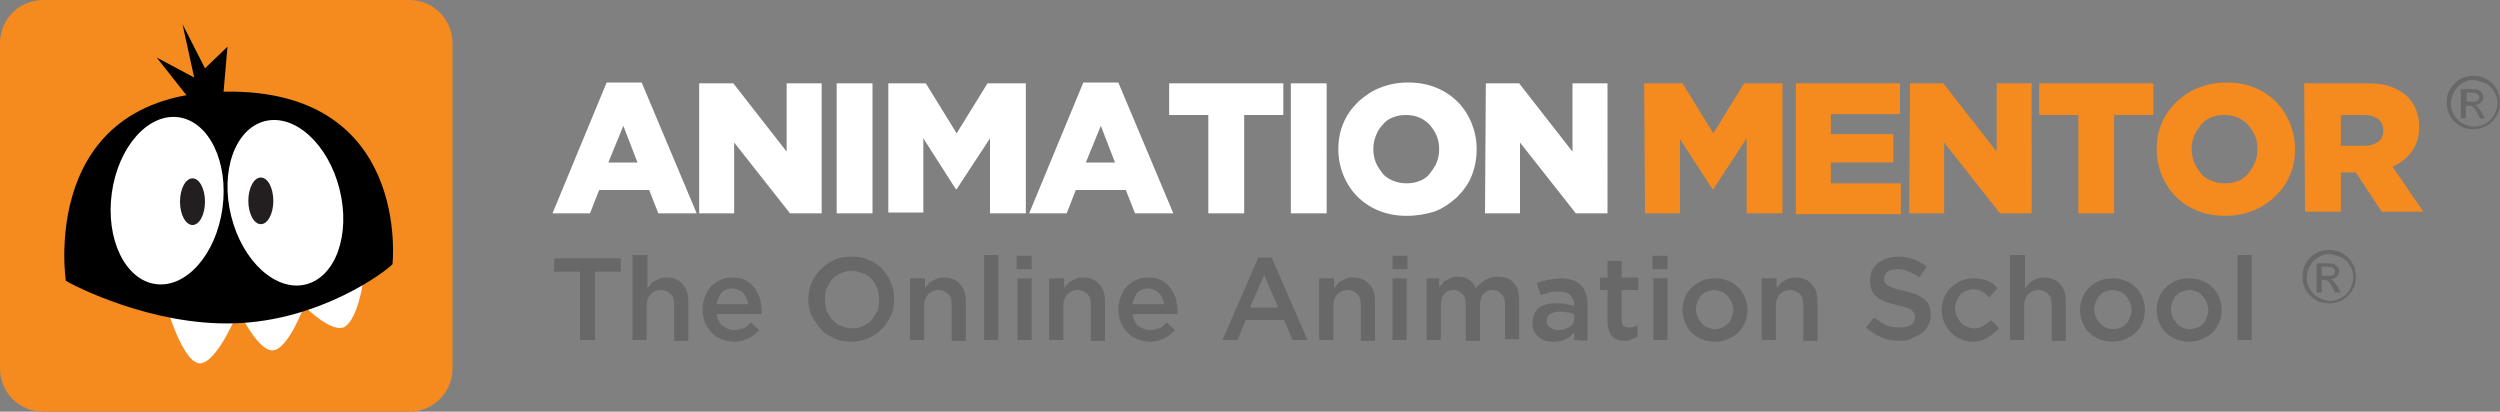 <?xml version="1.0" encoding="utf-8"?>
<!-- Generator: Adobe Illustrator 27.5.0, SVG Export Plug-In . SVG Version: 6.00 Build 0)  -->
<svg version="1.1" id="Layer_1" xmlns="http://www.w3.org/2000/svg" xmlns:xlink="http://www.w3.org/1999/xlink" x="0px" y="0px"
	 viewBox="0 0 300 49.4" style="enable-background:new 0 0 300 49.4;" xml:space="preserve">
<rect x="0" y="0" width="300" height="49.4" fill="#808080" stroke="none"/>
<style type="text/css">
	.st0{fill:#F58A1F;}
	.st1{fill:#FFFFFF;}
	.st2{fill:#231F20;}
	.st3{fill:#686868;}
</style>
<g transform="translate(-361.4 -359.4)">
	<path class="st0" d="M415.7,403.6c0,2.9-2.3,5.2-5.2,5.2h-43.9c-2.9,0-5.2-2.3-5.2-5.2v-39c0-2.9,2.3-5.2,5.2-5.2h43.9
		c2.9,0,5.2,2.3,5.2,5.2V403.6z"/>
	<g>
		<path class="st1" d="M385.7,396.9c-1.6-0.1-1.6-0.1-4.3-0.7c0,0,2,7,4.1,6.8c2.1-0.3,4.5-6.3,4.5-6.3
			C389.1,396.8,388.1,397.1,385.7,396.9L385.7,396.9z M390.2,397c0,0,2.4,5,4.2,4.4c1.8-0.6,3.5-5.3,3.5-5.3L390.2,397z
			 M398.1,396.3c0,0,3.2,3.2,4.7,2.3c1.5-1,2.1-5,2.1-5L398.1,396.3L398.1,396.3z"/>
	</g>
	<path d="M389.5,398.2c-9.9,0.3-19.2-4.5-20.2-5.1c0,0-3.4-22.3,19-22.7c22.5-0.4,20.2,20.7,20.2,20.7
		C407.8,391.9,399.9,397.9,389.5,398.2z"/>
	<path d="M383.3,362.3l2.7,5.3l2.7-2.6l-0.7,8l-3.3-1l-4.5-5.7l4.5,2.4L383.3,362.3z"/>
	<g>
		
			<ellipse transform="matrix(0.97 -0.243 0.243 0.97 -81.469 107.916)" class="st1" cx="395.8" cy="383.5" rx="6.7" ry="10.1"/>
		
			<ellipse transform="matrix(0.136 -0.991 0.991 0.136 -50.562 709.278)" class="st1" cx="381.4" cy="383.6" rx="10.1" ry="6.7"/>
	</g>
	<g>
		<ellipse class="st2" cx="384.5" cy="383.6" rx="1.5" ry="2.8"/>
		<ellipse class="st2" cx="392.7" cy="383.5" rx="1.5" ry="2.8"/>
	</g>
</g>
<g transform="translate(-361.4 -359.4)">
	<path class="st1" d="M434.2,369.3h4.2L445,385h-4.6l-1.1-2.8h-6l-1.1,2.8h-4.5L434.2,369.3L434.2,369.3z M437.9,378.9l-1.7-4.4
		l-1.8,4.4H437.9z M445.4,369.4h4l6.4,8.2v-8.2h4.2V385h-3.8l-6.7-8.5v8.5h-4.2v-15.6H445.4z M461.8,369.4h4.3V385h-4.3V369.4z
		 M467.9,369.4h4.6l3.7,6l3.7-6h4.6V385h-4.3v-9l-4,6.1h-0.1l-3.9-6.1v8.9H468v-15.5H467.9z M491.4,369.3h4.2l6.6,15.7h-4.6
		l-1.1-2.8h-6l-1.1,2.8h-4.5L491.4,369.3z M495.2,378.9l-1.7-4.4l-1.8,4.4H495.2z M506.4,373.2h-4.7v-3.8h13.7v3.8h-4.7V385h-4.3
		L506.4,373.2L506.4,373.2z M516.3,369.4h4.3V385h-4.3V369.4z M530.2,385.3c-1.2,0-2.3-0.2-3.3-0.6s-1.9-1-2.6-1.7
		c-0.7-0.7-1.3-1.6-1.7-2.6s-0.6-2-0.6-3.1s0.2-2.2,0.6-3.1c0.4-1,1-1.8,1.8-2.6c0.8-0.7,1.6-1.3,2.7-1.7c1-0.4,2.1-0.6,3.3-0.6
		s2.3,0.2,3.3,0.6s1.9,1,2.6,1.7c0.7,0.7,1.3,1.6,1.7,2.6s0.6,2,0.6,3.1s-0.2,2.2-0.6,3.2c-0.4,1-1,1.8-1.8,2.6
		c-0.8,0.7-1.6,1.3-2.7,1.7C532.5,385.1,531.4,385.3,530.2,385.3z M530.2,381.4c0.6,0,1.1-0.1,1.6-0.3c0.5-0.2,0.9-0.5,1.2-0.9
		s0.6-0.8,0.8-1.3s0.3-1,0.3-1.6s-0.1-1.1-0.3-1.6s-0.5-0.9-0.8-1.3c-0.4-0.4-0.8-0.7-1.3-0.9c-0.5-0.2-1-0.3-1.6-0.3
		s-1.1,0.1-1.6,0.3c-0.5,0.2-0.9,0.5-1.2,0.9c-0.4,0.4-0.6,0.8-0.8,1.3s-0.3,1-0.3,1.6s0.1,1.1,0.3,1.6s0.5,0.9,0.8,1.3
		s0.8,0.7,1.3,0.9C529.1,381.3,529.6,381.4,530.2,381.4z M539.7,369.4h4l6.4,8.2v-8.2h4.2V385h-3.8l-6.7-8.5v8.5h-4.2L539.7,369.4
		L539.7,369.4z"/>
	<g>
		<path class="st0" d="M558.7,369.4h4.6l3.7,6l3.7-6h4.6V385H571v-9l-4,6.1h-0.1l-3.9-6v8.9h-4.2L558.7,369.4L558.7,369.4z
			 M576.9,369.4h12.5v3.7h-8.3v2.4h7.5v3.4h-7.5v2.5h8.4v3.7h-12.6L576.9,369.4L576.9,369.4z M590.6,369.4h4l6.4,8.2v-8.2h4.2V385
			h-3.8l-6.7-8.5v8.5h-4.2L590.6,369.4L590.6,369.4z M610.8,373.2h-4.7v-3.8h13.7v3.8h-4.7V385h-4.3V373.2z M628.4,385.3
			c-1.2,0-2.3-0.2-3.3-0.6s-1.9-1-2.6-1.7c-0.7-0.7-1.3-1.6-1.7-2.6s-0.6-2-0.6-3.1s0.2-2.2,0.6-3.1c0.4-1,1-1.8,1.8-2.6
			c0.8-0.7,1.6-1.3,2.7-1.7c1-0.4,2.1-0.6,3.3-0.6s2.3,0.2,3.3,0.6s1.9,1,2.6,1.7c0.7,0.7,1.3,1.6,1.7,2.6s0.6,2,0.6,3.1
			s-0.2,2.2-0.6,3.1c-0.4,1-1,1.8-1.8,2.6c-0.8,0.7-1.6,1.3-2.7,1.7C630.7,385.1,629.6,385.3,628.4,385.3z M628.4,381.4
			c0.6,0,1.1-0.1,1.6-0.3c0.5-0.2,0.9-0.5,1.2-0.9s0.6-0.8,0.8-1.3s0.3-1,0.3-1.6s-0.1-1.1-0.3-1.6s-0.5-0.9-0.8-1.3
			c-0.4-0.4-0.8-0.7-1.3-0.9c-0.5-0.2-1-0.3-1.6-0.3s-1.1,0.1-1.6,0.3c-0.5,0.2-0.9,0.5-1.2,0.9s-0.6,0.8-0.8,1.3s-0.3,1-0.3,1.6
			s0.1,1.1,0.3,1.6s0.5,0.9,0.8,1.3s0.8,0.7,1.3,0.9C627.3,381.3,627.8,381.4,628.4,381.4z M637.9,369.4h7.4c1.2,0,2.2,0.1,3,0.4
			s1.5,0.7,2,1.2c0.9,0.9,1.4,2.1,1.4,3.6c0,1.2-0.3,2.2-0.9,3c-0.6,0.8-1.4,1.4-2.3,1.8l3.7,5.4h-5l-3.1-4.7h-1.8v4.7H638
			L637.9,369.4L637.9,369.4z M645.1,376.9c0.7,0,1.3-0.2,1.7-0.5s0.6-0.8,0.6-1.3c0-0.6-0.2-1.1-0.6-1.4c-0.4-0.3-1-0.5-1.7-0.5
			h-2.8v3.7L645.1,376.9L645.1,376.9z"/>
	</g>
	<g>
		<path class="st3" d="M658.2,368.5c0.6,0,1.1,0.1,1.6,0.4s0.9,0.7,1.2,1.2s0.4,1.1,0.4,1.6c0,0.6-0.1,1.1-0.4,1.6
			c-0.3,0.5-0.7,0.9-1.2,1.2c-0.5,0.3-1.1,0.4-1.6,0.4c-0.6,0-1.1-0.1-1.6-0.4s-0.9-0.7-1.2-1.2s-0.4-1.1-0.4-1.6
			c0-0.6,0.1-1.1,0.4-1.6c0.3-0.5,0.7-0.9,1.2-1.2C657.1,368.6,657.6,368.5,658.2,368.5z M658.2,369c-0.5,0-0.9,0.1-1.3,0.4
			c-0.4,0.2-0.8,0.6-1,1s-0.4,0.9-0.4,1.4s0.1,0.9,0.4,1.4c0.2,0.4,0.6,0.8,1,1s0.9,0.4,1.4,0.4s0.9-0.1,1.4-0.4
			c0.4-0.2,0.8-0.6,1-1s0.4-0.9,0.4-1.4s-0.1-0.9-0.4-1.4c-0.2-0.4-0.6-0.8-1-1C659.1,369.2,658.6,369,658.2,369L658.2,369z
			 M656.7,373.6v-3.5h1.2c0.4,0,0.7,0,0.9,0.1s0.3,0.2,0.4,0.3c0.1,0.2,0.2,0.3,0.2,0.5c0,0.3-0.1,0.5-0.3,0.7s-0.4,0.3-0.7,0.3
			c0.1,0.1,0.2,0.1,0.3,0.2s0.3,0.4,0.5,0.7l0.4,0.7H659l-0.3-0.6c-0.2-0.4-0.4-0.7-0.6-0.8c-0.1-0.1-0.3-0.1-0.5-0.1h-0.3v1.5
			L656.7,373.6L656.7,373.6z M657.3,371.6h0.7c0.3,0,0.6,0,0.7-0.1c0.1-0.1,0.2-0.2,0.2-0.4c0-0.1,0-0.2-0.1-0.3l-0.2-0.2
			c-0.1,0-0.3-0.1-0.6-0.1h-0.6v1.1H657.3z"/>
	</g>
</g>
<g transform="translate(-361.4 -359.4)">
	<g>
		<path class="st3" d="M431,392h-3.1v-1.6h8v1.6h-3.1v8.2H431V392z M437.4,390h1.7v4c0.1-0.2,0.3-0.3,0.4-0.5s0.3-0.3,0.5-0.4
			l0.6-0.3c0.2-0.1,0.5-0.1,0.8-0.1c0.8,0,1.5,0.3,1.9,0.8c0.5,0.5,0.7,1.2,0.7,2.1v4.7h-1.7V396c0-0.6-0.1-1-0.4-1.3
			s-0.7-0.5-1.2-0.5s-0.9,0.2-1.2,0.5c-0.3,0.3-0.5,0.8-0.5,1.3v4.2h-1.7V390H437.4z M449.5,400.4c-0.5,0-1-0.1-1.5-0.3
			c-0.5-0.2-0.9-0.4-1.2-0.8c-0.3-0.3-0.6-0.7-0.8-1.2c-0.2-0.5-0.3-1-0.3-1.6c0-0.5,0.1-1,0.3-1.5c0.2-0.5,0.4-0.9,0.7-1.2
			c0.3-0.3,0.7-0.6,1.1-0.8c0.4-0.2,0.9-0.3,1.5-0.3s1.1,0.1,1.5,0.3c0.4,0.2,0.8,0.5,1.1,0.9c0.3,0.4,0.5,0.8,0.7,1.3
			c0.1,0.5,0.2,1,0.2,1.5v0.4h-5.4c0.1,0.6,0.3,1.1,0.7,1.4c0.4,0.3,0.9,0.5,1.4,0.5c0.4,0,0.8-0.1,1.1-0.2c0.3-0.1,0.6-0.4,0.9-0.7
			l1,0.9c-0.4,0.4-0.8,0.8-1.3,1C450.8,400.2,450.2,400.4,449.5,400.4L449.5,400.4z M451.2,396c0-0.3-0.1-0.5-0.2-0.8
			c-0.1-0.2-0.2-0.4-0.4-0.6c-0.2-0.2-0.3-0.3-0.6-0.4c-0.2-0.1-0.5-0.2-0.7-0.2c-0.5,0-1,0.2-1.3,0.5c-0.3,0.4-0.5,0.8-0.6,1.4h3.8
			L451.2,396z M463.6,400.4c-0.8,0-1.4-0.1-2.1-0.4c-0.6-0.3-1.2-0.6-1.6-1.1s-0.8-1-1.1-1.6c-0.3-0.6-0.4-1.3-0.4-2s0.1-1.3,0.4-2
			c0.3-0.6,0.6-1.1,1.1-1.6s1-0.8,1.6-1.1c0.6-0.3,1.3-0.4,2.1-0.4s1.4,0.1,2.1,0.4c0.6,0.3,1.2,0.6,1.6,1.1s0.8,1,1,1.6
			c0.3,0.6,0.4,1.3,0.4,2s-0.1,1.3-0.4,2c-0.3,0.6-0.6,1.1-1.1,1.6s-1,0.8-1.6,1.1C465.1,400.2,464.4,400.4,463.6,400.4z
			 M463.7,398.8c0.5,0,0.9-0.1,1.3-0.3c0.4-0.2,0.8-0.4,1-0.7c0.2-0.3,0.5-0.7,0.7-1.1s0.2-0.9,0.2-1.3c0-0.5-0.1-0.9-0.2-1.4
			c-0.2-0.4-0.4-0.8-0.7-1.1c-0.3-0.3-0.6-0.6-1.1-0.7c-0.4-0.2-0.9-0.3-1.3-0.3c-0.5,0-0.9,0.1-1.3,0.3c-0.4,0.2-0.8,0.4-1,0.7
			c-0.3,0.3-0.5,0.7-0.7,1.1s-0.2,0.9-0.2,1.3c0,0.5,0.1,0.9,0.2,1.4c0.2,0.4,0.4,0.8,0.7,1.1c0.3,0.3,0.6,0.6,1.1,0.7
			C462.7,398.7,463.2,398.8,463.7,398.8z M470.7,392.8h1.7v1.2c0.1-0.2,0.3-0.3,0.4-0.5s0.3-0.3,0.5-0.4l0.6-0.3
			c0.2-0.1,0.5-0.1,0.8-0.1c0.8,0,1.5,0.3,1.9,0.8c0.5,0.5,0.7,1.2,0.7,2.1v4.7h-1.7V396c0-0.6-0.1-1-0.4-1.3s-0.7-0.5-1.2-0.5
			s-0.9,0.2-1.2,0.5c-0.3,0.3-0.5,0.8-0.5,1.3v4.2h-1.7v-7.4L470.7,392.8z M479.5,390h1.7v10.2h-1.7V390z M483.4,390.1h1.8v1.6h-1.8
			V390.1z M483.5,392.8h1.7v7.4h-1.7V392.8z M487.4,392.8h1.7v1.2c0.1-0.2,0.3-0.3,0.4-0.5s0.3-0.3,0.5-0.4l0.6-0.3
			c0.2-0.1,0.5-0.1,0.8-0.1c0.8,0,1.5,0.3,1.9,0.8c0.5,0.5,0.7,1.2,0.7,2.1v4.7h-1.7V396c0-0.6-0.1-1-0.4-1.3s-0.7-0.5-1.2-0.5
			s-0.9,0.2-1.2,0.5c-0.3,0.3-0.5,0.8-0.5,1.3v4.2h-1.7v-7.4L487.4,392.8z M499.4,400.4c-0.5,0-1-0.1-1.5-0.3
			c-0.5-0.2-0.9-0.4-1.2-0.8c-0.3-0.3-0.6-0.7-0.8-1.2c-0.2-0.5-0.3-1-0.3-1.6c0-0.5,0.1-1,0.3-1.5c0.2-0.5,0.4-0.9,0.7-1.2
			c0.3-0.3,0.7-0.6,1.1-0.8c0.4-0.2,0.9-0.3,1.5-0.3s1.1,0.1,1.5,0.3c0.4,0.2,0.8,0.5,1.1,0.9c0.3,0.4,0.5,0.8,0.7,1.3
			c0.1,0.5,0.2,1,0.2,1.5v0.4h-5.4c0.1,0.6,0.3,1.1,0.7,1.4c0.4,0.3,0.9,0.5,1.4,0.5c0.4,0,0.8-0.1,1.1-0.2c0.3-0.1,0.6-0.4,0.9-0.7
			l1,0.9c-0.4,0.4-0.8,0.8-1.3,1C500.7,400.2,500.1,400.4,499.4,400.4L499.4,400.4z M501.1,396c0-0.3-0.1-0.5-0.2-0.8
			c-0.1-0.2-0.2-0.4-0.4-0.6c-0.2-0.2-0.3-0.3-0.6-0.4c-0.2-0.1-0.5-0.2-0.7-0.2c-0.5,0-1,0.2-1.3,0.5c-0.3,0.4-0.5,0.8-0.6,1.4h3.8
			L501.1,396z M512.4,390.3h1.6l4.3,9.9h-1.8l-1-2.4h-4.6l-1,2.4h-1.8L512.4,390.3z M514.8,396.3l-1.7-3.9l-1.7,3.9H514.8z
			 M519.8,392.8h1.7v1.2c0.1-0.2,0.3-0.3,0.4-0.5c0.1-0.2,0.3-0.3,0.5-0.4l0.6-0.3c0.2-0.1,0.5-0.1,0.8-0.1c0.8,0,1.5,0.3,1.9,0.8
			c0.5,0.5,0.7,1.2,0.7,2.1v4.7h-1.7V396c0-0.6-0.1-1-0.4-1.3c-0.3-0.3-0.7-0.5-1.2-0.5s-0.9,0.2-1.2,0.5s-0.5,0.8-0.5,1.3v4.2h-1.7
			v-7.4L519.8,392.8z M528.5,390.1h1.8v1.6h-1.8V390.1z M528.5,392.8h1.7v7.4h-1.7V392.8z M532.4,392.8h1.7v1.1
			c0.1-0.2,0.3-0.3,0.4-0.5c0.1-0.2,0.3-0.3,0.5-0.4l0.6-0.3c0.2-0.1,0.5-0.1,0.8-0.1c0.5,0,1,0.1,1.3,0.4c0.4,0.2,0.6,0.6,0.8,1
			c0.3-0.4,0.7-0.7,1.1-1c0.4-0.2,0.9-0.4,1.5-0.4c0.8,0,1.5,0.2,1.9,0.7c0.5,0.5,0.7,1.2,0.7,2.1v4.7H542V396c0-0.6-0.1-1-0.4-1.3
			c-0.3-0.3-0.6-0.5-1.1-0.5s-0.8,0.2-1.1,0.5s-0.4,0.8-0.4,1.4v4.2h-1.7V396c0-0.6-0.1-1-0.4-1.3c-0.3-0.3-0.6-0.5-1.1-0.5
			s-0.9,0.2-1.1,0.5c-0.3,0.3-0.4,0.8-0.4,1.4v4.1h-1.7v-7.4L532.4,392.8z M550.3,400.2v-0.9c-0.3,0.3-0.6,0.6-1,0.8
			c-0.4,0.2-0.9,0.3-1.4,0.3c-0.4,0-0.7,0-1-0.1s-0.6-0.2-0.8-0.4c-0.2-0.2-0.4-0.4-0.6-0.7c-0.1-0.3-0.2-0.6-0.2-1s0.1-0.8,0.2-1.1
			c0.1-0.3,0.4-0.6,0.6-0.8c0.3-0.2,0.6-0.3,1-0.4s0.8-0.1,1.2-0.1s0.8,0,1.1,0.1s0.6,0.1,0.9,0.2V396c0-0.5-0.2-0.9-0.5-1.2
			c-0.3-0.3-0.8-0.4-1.4-0.4c-0.4,0-0.8,0-1.1,0.1s-0.7,0.2-1,0.3l-0.5-1.4c0.4-0.2,0.8-0.3,1.3-0.4s0.9-0.2,1.6-0.2
			c1.1,0,1.9,0.3,2.4,0.8s0.8,1.3,0.8,2.3v4.4L550.3,400.2L550.3,400.2z M550.3,397.1c-0.2-0.1-0.5-0.2-0.8-0.2
			c-0.3-0.1-0.6-0.1-0.9-0.1c-0.5,0-0.9,0.1-1.2,0.3c-0.3,0.2-0.4,0.5-0.4,0.8c0,0.4,0.1,0.6,0.4,0.8c0.3,0.2,0.6,0.3,1,0.3
			c0.3,0,0.5,0,0.8-0.1l0.6-0.3c0.2-0.1,0.3-0.3,0.4-0.5c0.1-0.2,0.1-0.4,0.1-0.6L550.3,397.1L550.3,397.1z M556.5,400.3
			c-0.3,0-0.6,0-0.9-0.1c-0.3-0.1-0.5-0.2-0.7-0.4c-0.2-0.2-0.3-0.4-0.4-0.7c-0.1-0.3-0.2-0.6-0.2-1v-3.9h-0.9v-1.5h0.9v-2h1.7v2h2
			v1.5h-2v3.6c0,0.3,0.1,0.6,0.2,0.7c0.2,0.1,0.4,0.2,0.7,0.2c0.4,0,0.7-0.1,1-0.3v1.4c-0.2,0.1-0.4,0.2-0.7,0.3
			C557,400.3,556.8,400.3,556.5,400.3L556.5,400.3z M559.7,390.1h1.8v1.6h-1.8V390.1z M559.8,392.8h1.7v7.4h-1.7V392.8z
			 M567.2,400.4c-0.6,0-1.1-0.1-1.6-0.3c-0.5-0.2-0.9-0.5-1.2-0.8c-0.4-0.3-0.6-0.8-0.8-1.2c-0.2-0.5-0.3-1-0.3-1.5s0.1-1,0.3-1.5
			s0.5-0.9,0.8-1.2c0.3-0.3,0.8-0.6,1.2-0.8c0.5-0.2,1-0.3,1.6-0.3s1.1,0.1,1.6,0.3c0.5,0.2,0.9,0.5,1.2,0.8
			c0.4,0.3,0.6,0.8,0.8,1.2c0.2,0.5,0.3,1,0.3,1.5s-0.1,1-0.3,1.5s-0.5,0.9-0.8,1.2c-0.3,0.3-0.8,0.6-1.3,0.8
			C568.3,400.3,567.8,400.4,567.2,400.4z M567.2,398.9c0.3,0,0.7-0.1,0.9-0.2c0.3-0.1,0.5-0.3,0.7-0.5s0.3-0.5,0.4-0.7
			c0.1-0.3,0.2-0.6,0.2-0.9s-0.1-0.6-0.2-0.9c-0.1-0.3-0.3-0.5-0.5-0.8c-0.2-0.2-0.4-0.4-0.7-0.5s-0.6-0.2-0.9-0.2
			c-0.3,0-0.6,0.1-0.9,0.2c-0.3,0.1-0.5,0.3-0.7,0.5s-0.3,0.5-0.4,0.7c-0.1,0.3-0.2,0.6-0.2,0.9s0.1,0.6,0.2,0.9
			c0.1,0.3,0.3,0.5,0.5,0.8c0.2,0.2,0.4,0.4,0.7,0.5S566.9,398.9,567.2,398.9z M572.9,392.8h1.7v1.2c0.1-0.2,0.3-0.3,0.4-0.5
			c0.1-0.2,0.3-0.3,0.5-0.4l0.6-0.3c0.2-0.1,0.5-0.1,0.8-0.1c0.8,0,1.5,0.3,1.9,0.8c0.5,0.5,0.7,1.2,0.7,2.1v4.7h-1.7V396
			c0-0.6-0.1-1-0.4-1.3c-0.3-0.3-0.7-0.5-1.2-0.5s-0.9,0.2-1.2,0.5s-0.5,0.8-0.5,1.3v4.2h-1.7v-7.4L572.9,392.8z M589.4,400.3
			c-0.8,0-1.5-0.1-2.2-0.4s-1.3-0.7-1.9-1.2l1-1.2c0.5,0.4,1,0.7,1.4,0.9c0.5,0.2,1,0.3,1.7,0.3c0.5,0,1-0.1,1.3-0.3
			c0.3-0.2,0.5-0.5,0.5-0.9c0-0.2,0-0.3-0.1-0.5c-0.1-0.1-0.2-0.3-0.3-0.4c-0.2-0.1-0.4-0.2-0.7-0.3c-0.3-0.1-0.7-0.2-1.1-0.3
			c-0.5-0.1-1-0.3-1.4-0.4c-0.4-0.2-0.7-0.3-1-0.6c-0.3-0.2-0.5-0.5-0.6-0.8s-0.2-0.7-0.2-1.1s0.1-0.8,0.2-1.2
			c0.2-0.3,0.4-0.6,0.7-0.9c0.3-0.2,0.6-0.4,1.1-0.6c0.4-0.1,0.9-0.2,1.3-0.2c0.7,0,1.4,0.1,1.9,0.3c0.6,0.2,1.1,0.5,1.6,0.9
			l-0.9,1.3c-0.4-0.3-0.9-0.6-1.3-0.7c-0.4-0.2-0.9-0.3-1.3-0.3c-0.5,0-0.9,0.1-1.2,0.3c-0.3,0.2-0.4,0.5-0.4,0.8
			c0,0.2,0,0.4,0.1,0.5s0.2,0.3,0.4,0.4s0.4,0.2,0.7,0.3c0.3,0.1,0.7,0.2,1.2,0.3c0.5,0.1,1,0.3,1.4,0.4c0.4,0.2,0.7,0.4,1,0.6
			s0.5,0.5,0.6,0.8s0.2,0.7,0.2,1.1c0,0.5-0.1,0.9-0.3,1.2c-0.2,0.4-0.4,0.7-0.7,0.9c-0.3,0.3-0.7,0.4-1.1,0.6
			C590.4,400.3,589.9,400.3,589.4,400.3L589.4,400.3z M598.2,400.4c-0.6,0-1.1-0.1-1.5-0.3c-0.5-0.2-0.9-0.5-1.2-0.8
			s-0.6-0.8-0.8-1.2c-0.2-0.5-0.3-1-0.3-1.5s0.1-1,0.3-1.5s0.5-0.9,0.8-1.2c0.3-0.3,0.8-0.6,1.2-0.8c0.5-0.2,1-0.3,1.5-0.3
			c0.7,0,1.3,0.1,1.7,0.3c0.5,0.2,0.9,0.5,1.2,0.9l-1,1.1c-0.3-0.3-0.5-0.5-0.8-0.7s-0.7-0.3-1.1-0.3c-0.3,0-0.6,0.1-0.9,0.2
			c-0.3,0.1-0.5,0.3-0.7,0.5s-0.3,0.5-0.4,0.7c-0.1,0.3-0.2,0.6-0.2,0.9s0.1,0.6,0.2,0.9c0.1,0.3,0.3,0.5,0.5,0.8
			c0.2,0.2,0.4,0.4,0.7,0.5s0.6,0.2,0.9,0.2c0.4,0,0.8-0.1,1.1-0.3c0.3-0.2,0.6-0.4,0.9-0.7l1,1c-0.4,0.4-0.8,0.7-1.2,1
			C599.5,400.2,598.9,400.4,598.2,400.4L598.2,400.4z M602.7,390h1.7v4c0.1-0.2,0.3-0.3,0.4-0.5c0.1-0.2,0.3-0.3,0.5-0.4l0.6-0.3
			c0.2-0.1,0.5-0.1,0.8-0.1c0.8,0,1.5,0.3,1.9,0.8c0.5,0.5,0.7,1.2,0.7,2.1v4.7h-1.7V396c0-0.6-0.1-1-0.4-1.3
			c-0.3-0.3-0.7-0.5-1.2-0.5s-0.9,0.2-1.2,0.5s-0.5,0.8-0.5,1.3v4.2h-1.7V390H602.7z M614.9,400.4c-0.6,0-1.1-0.1-1.6-0.3
			c-0.5-0.2-0.9-0.5-1.2-0.8c-0.4-0.3-0.6-0.8-0.8-1.2c-0.2-0.5-0.3-1-0.3-1.5s0.1-1,0.3-1.5s0.5-0.9,0.8-1.2
			c0.3-0.3,0.8-0.6,1.2-0.8c0.5-0.2,1-0.3,1.6-0.3s1.1,0.1,1.6,0.3c0.5,0.2,0.9,0.5,1.2,0.8c0.4,0.3,0.6,0.8,0.8,1.2
			c0.2,0.5,0.3,1,0.3,1.5s-0.1,1-0.3,1.5s-0.5,0.9-0.8,1.2c-0.3,0.3-0.8,0.6-1.3,0.8C616,400.3,615.5,400.4,614.9,400.4z M615,398.9
			c0.3,0,0.7-0.1,0.9-0.2c0.3-0.1,0.5-0.3,0.7-0.5s0.3-0.5,0.4-0.7c0.1-0.3,0.2-0.6,0.2-0.9s-0.1-0.6-0.2-0.9
			c-0.1-0.3-0.3-0.5-0.5-0.8c-0.2-0.2-0.4-0.4-0.7-0.5s-0.6-0.2-0.9-0.2c-0.3,0-0.6,0.1-0.9,0.2c-0.3,0.1-0.5,0.3-0.7,0.5
			s-0.3,0.5-0.4,0.7c-0.1,0.3-0.2,0.6-0.2,0.9s0.1,0.6,0.2,0.9c0.1,0.3,0.3,0.5,0.5,0.8c0.2,0.2,0.4,0.4,0.7,0.5
			C614.3,398.8,614.6,398.9,615,398.9z M624.1,400.4c-0.6,0-1.1-0.1-1.6-0.3c-0.5-0.2-0.9-0.5-1.2-0.8c-0.4-0.3-0.6-0.8-0.8-1.2
			c-0.2-0.5-0.3-1-0.3-1.5s0.1-1,0.3-1.5s0.5-0.9,0.8-1.2c0.3-0.3,0.8-0.6,1.2-0.8c0.5-0.2,1-0.3,1.6-0.3s1.1,0.1,1.6,0.3
			c0.5,0.2,0.9,0.5,1.2,0.8c0.4,0.3,0.6,0.8,0.8,1.2c0.2,0.4,0.3,1,0.3,1.5s-0.1,1-0.3,1.5s-0.5,0.9-0.8,1.2
			c-0.3,0.3-0.8,0.6-1.3,0.8C625.2,400.3,624.7,400.4,624.1,400.4z M624.2,398.9c0.3,0,0.7-0.1,0.9-0.2c0.3-0.1,0.5-0.3,0.7-0.5
			s0.3-0.5,0.4-0.7c0.1-0.3,0.2-0.6,0.2-0.9s-0.1-0.6-0.2-0.9c-0.1-0.3-0.3-0.5-0.5-0.8c-0.2-0.2-0.4-0.4-0.7-0.5s-0.6-0.2-0.9-0.2
			c-0.3,0-0.6,0.1-0.9,0.2c-0.3,0.1-0.5,0.3-0.7,0.5s-0.3,0.5-0.4,0.7c-0.1,0.3-0.2,0.6-0.2,0.9s0.1,0.6,0.2,0.9
			c0.1,0.3,0.3,0.5,0.5,0.8c0.2,0.2,0.4,0.4,0.7,0.5C623.5,398.8,623.8,398.9,624.2,398.9z M629.9,390h1.7v10.2h-1.7V390z
			 M640.9,389.4c0.6,0,1.1,0.1,1.6,0.4s0.9,0.7,1.2,1.2s0.4,1.1,0.4,1.6c0,0.6-0.1,1.1-0.4,1.6c-0.3,0.5-0.7,0.9-1.2,1.2
			c-0.5,0.3-1.1,0.4-1.6,0.4c-0.6,0-1.1-0.1-1.6-0.4s-0.9-0.7-1.2-1.2s-0.4-1.1-0.4-1.6c0-0.6,0.1-1.1,0.4-1.6
			c0.3-0.5,0.7-0.9,1.2-1.2C639.8,389.5,640.3,389.4,640.9,389.4z M640.9,389.9c-0.5,0-0.9,0.1-1.3,0.4c-0.4,0.2-0.8,0.6-1,1
			s-0.4,0.9-0.4,1.4s0.1,0.9,0.4,1.4c0.2,0.4,0.6,0.8,1,1s0.9,0.4,1.4,0.4s0.9-0.1,1.4-0.4c0.4-0.2,0.8-0.6,1-1s0.4-0.9,0.4-1.4
			s-0.1-0.9-0.4-1.4c-0.2-0.4-0.6-0.8-1-1C641.8,390.1,641.3,389.9,640.9,389.9L640.9,389.9z M639.4,394.5V391h1.2
			c0.4,0,0.7,0,0.9,0.1s0.3,0.2,0.4,0.3c0.1,0.2,0.2,0.3,0.2,0.5c0,0.3-0.1,0.5-0.3,0.7s-0.4,0.3-0.7,0.3c0.1,0.1,0.2,0.1,0.3,0.2
			s0.3,0.4,0.5,0.7l0.4,0.7h-0.7l-0.3-0.6c-0.2-0.4-0.4-0.7-0.6-0.8c-0.1-0.1-0.3-0.1-0.5-0.1H640v1.5L639.4,394.5L639.4,394.5z
			 M640,392.5h0.7c0.3,0,0.6,0,0.7-0.1c0.1-0.1,0.2-0.2,0.2-0.4c0-0.1,0-0.2-0.1-0.3l-0.2-0.2c-0.1,0-0.3-0.1-0.6-0.1H640L640,392.5
			L640,392.5z"/>
	</g>
</g>
</svg>
